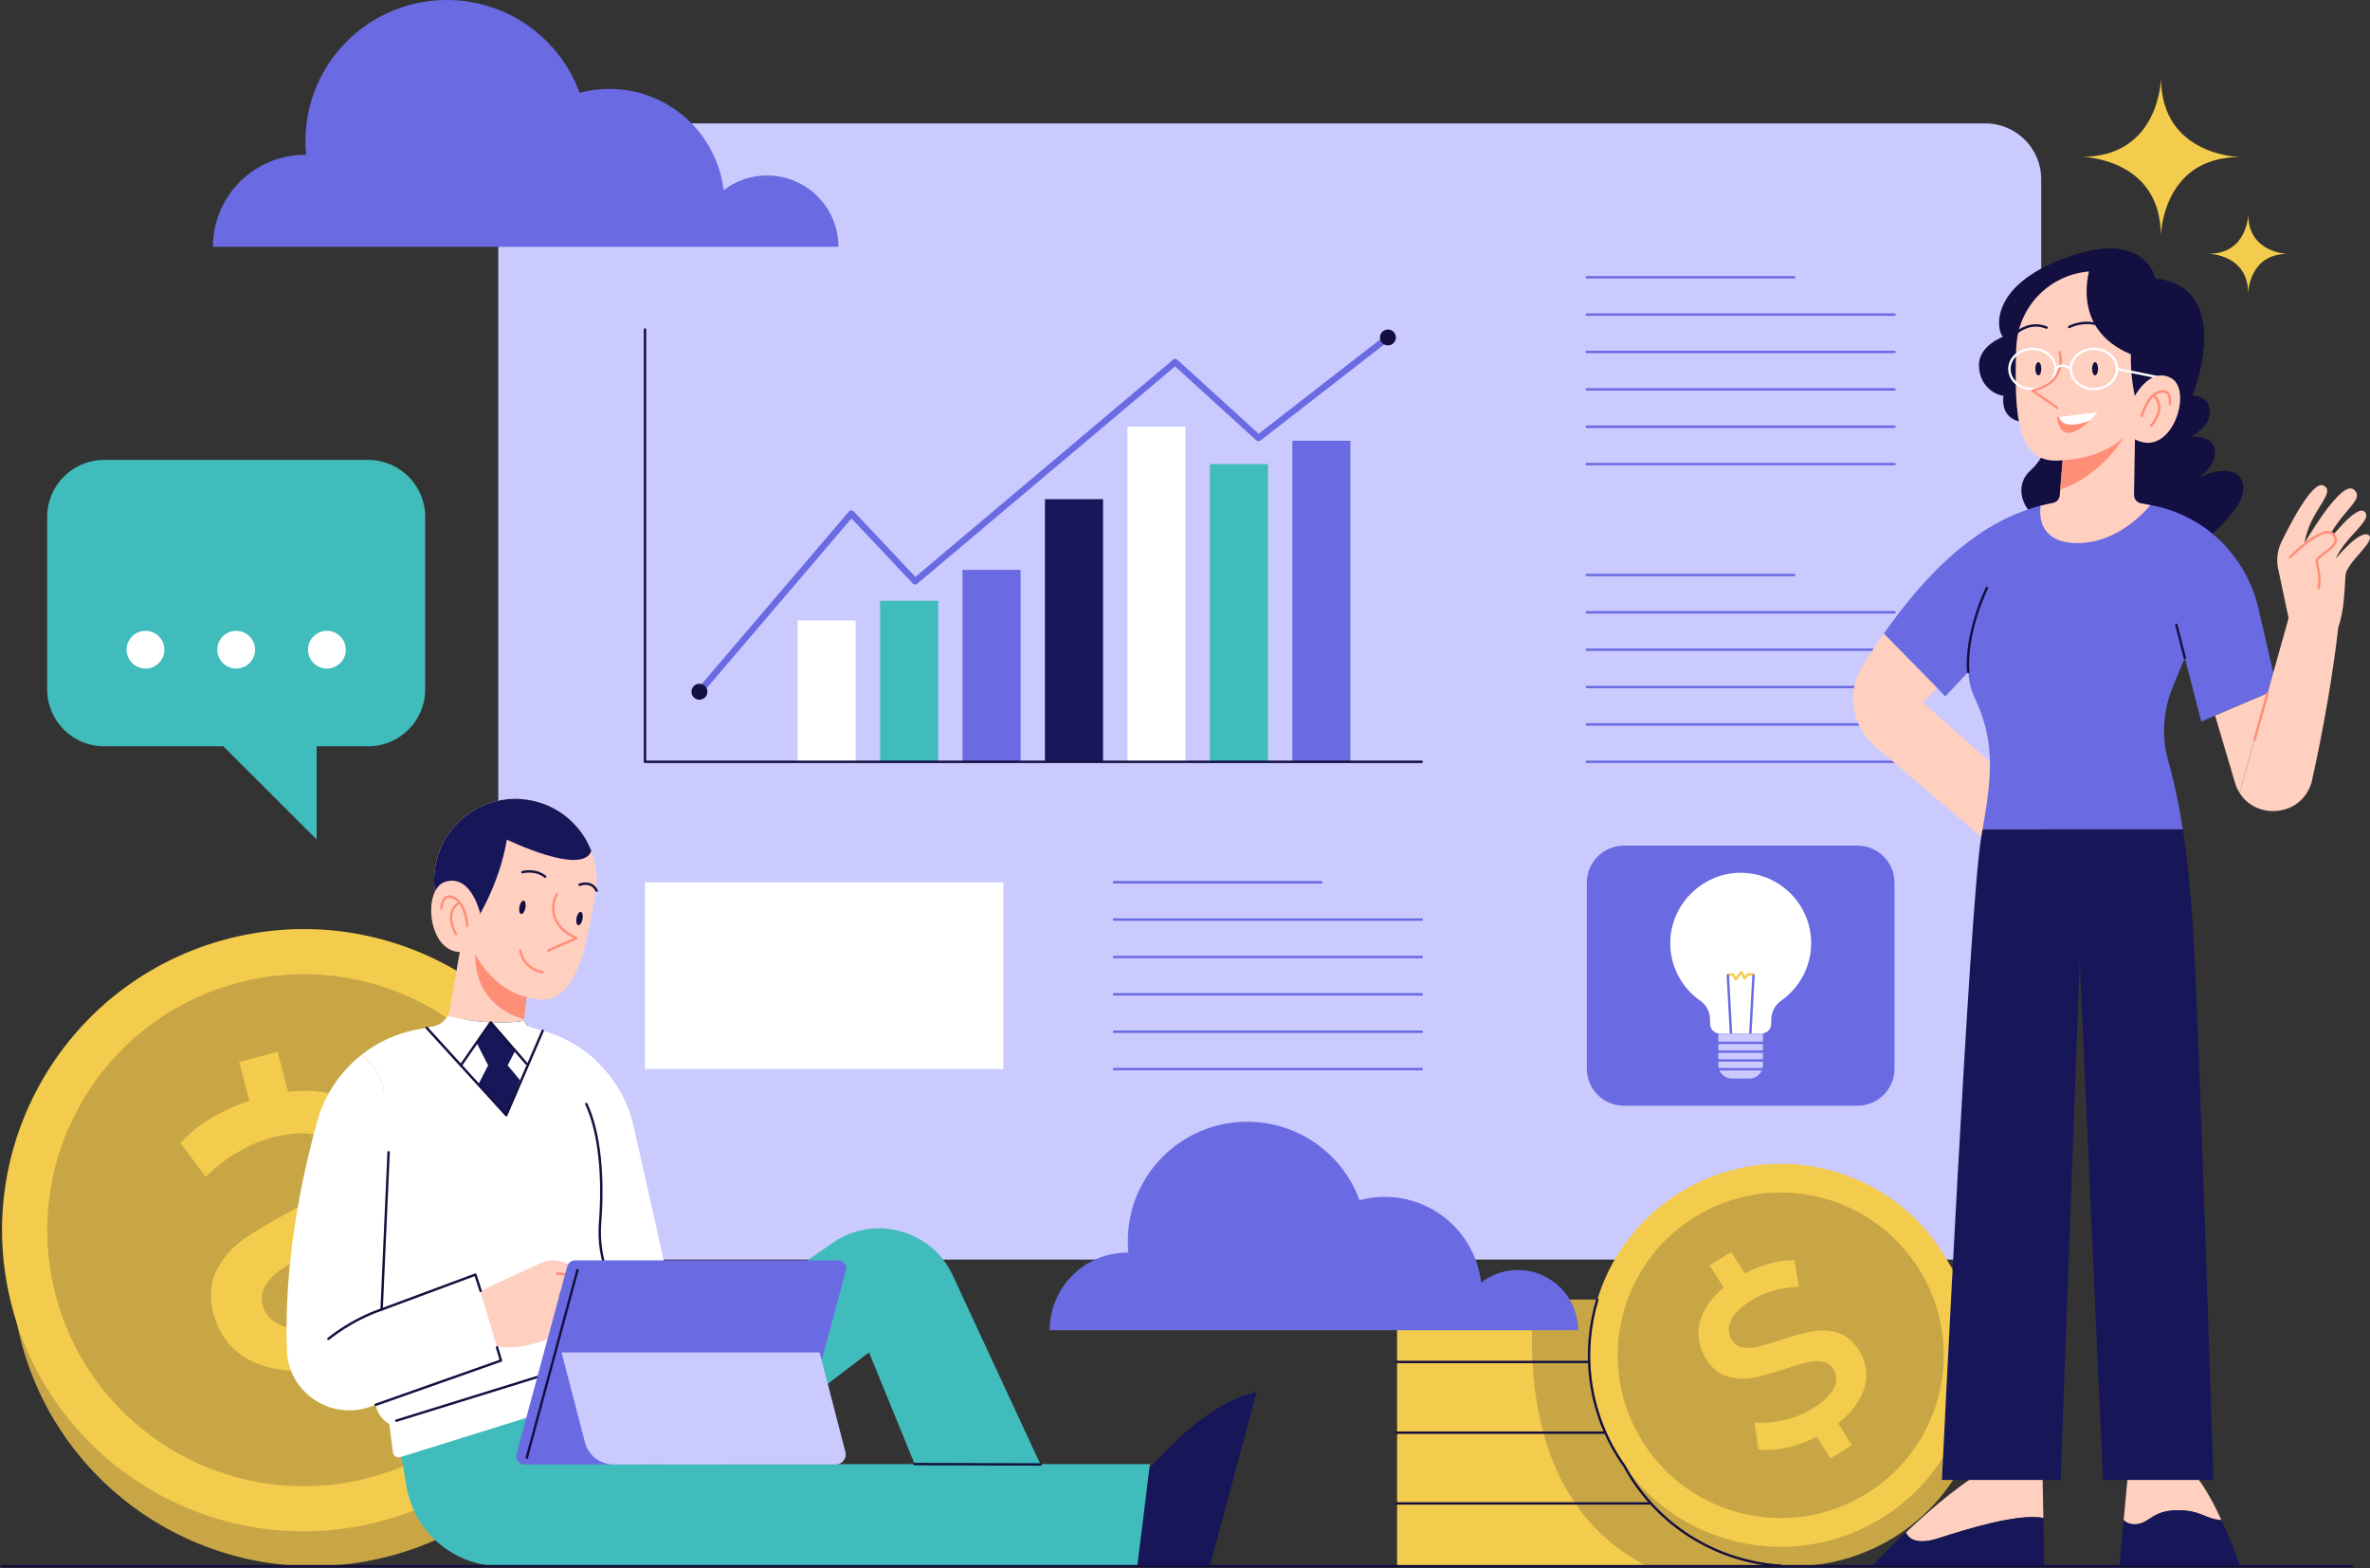 <svg width="736" height="487" viewBox="0 0 736 487" fill="none" xmlns="http://www.w3.org/2000/svg">
<rect x="0" y="0" width="736" height="487" fill="#333333" stroke="none"/>
<g clip-path="url(#clip0_737_522)">
<path d="M616.538 391.154H172.106C162.51 391.154 154.745 383.384 154.745 373.82V55.659C154.745 46.078 162.527 38.325 172.106 38.325H616.538C626.134 38.325 633.899 46.095 633.899 55.659V373.82C633.899 383.401 626.134 391.154 616.538 391.154Z" fill="#CACAFF"/>
<path d="M265.73 192.674H247.69V236.568H265.73V192.674Z" fill="white"/>
<path d="M291.348 186.563H273.309V236.585H291.348V186.563Z" fill="#41BCBC"/>
<path d="M316.95 176.965H298.91V236.568H316.95V176.965Z" fill="#6A6AE2"/>
<path d="M342.551 155.026H324.511V236.568H342.551V155.026Z" fill="#171659"/>
<path d="M368.153 132.529H350.113V236.585H368.153V132.529Z" fill="white"/>
<path d="M393.771 144.125H375.731V236.568H393.771V144.125Z" fill="#41BCBC"/>
<path d="M419.373 136.879H401.333V236.568H419.373V136.879Z" fill="#6A6AE2"/>
<path d="M200.302 102.329V236.585H441.515" stroke="#130F40" stroke-width="0.75" stroke-miterlimit="10" stroke-linecap="round" stroke-linejoin="round"/>
<path d="M217.189 214.816L264.39 159.495L284.193 180.52L364.948 112.452L390.821 136.016L431.02 104.801" stroke="#6A6AE2" stroke-width="2" stroke-miterlimit="10" stroke-linecap="round" stroke-linejoin="round"/>
<path d="M431.021 107.272C432.388 107.272 433.496 106.166 433.496 104.801C433.496 103.436 432.388 102.329 431.021 102.329C429.653 102.329 428.545 103.436 428.545 104.801C428.545 106.166 429.653 107.272 431.021 107.272Z" fill="#130F40"/>
<path d="M219.681 214.816C219.681 216.187 218.579 217.287 217.206 217.287C215.833 217.287 214.73 216.187 214.73 214.816C214.73 213.444 215.833 212.344 217.206 212.344C218.562 212.344 219.681 213.444 219.681 214.816Z" fill="#130F40"/>
<path d="M311.592 273.979H200.302V332.008H311.592V273.979Z" fill="white"/>
<path d="M345.959 273.979H410.336" stroke="#6A6AE2" stroke-width="0.75" stroke-miterlimit="10" stroke-linecap="round" stroke-linejoin="round"/>
<path d="M345.959 285.574H441.515" stroke="#6A6AE2" stroke-width="0.75" stroke-miterlimit="10" stroke-linecap="round" stroke-linejoin="round"/>
<path d="M345.959 297.187H441.515" stroke="#6A6AE2" stroke-width="0.75" stroke-miterlimit="10" stroke-linecap="round" stroke-linejoin="round"/>
<path d="M345.959 308.783H441.515" stroke="#6A6AE2" stroke-width="0.75" stroke-miterlimit="10" stroke-linecap="round" stroke-linejoin="round"/>
<path d="M345.959 320.395H441.515" stroke="#6A6AE2" stroke-width="0.75" stroke-miterlimit="10" stroke-linecap="round" stroke-linejoin="round"/>
<path d="M345.959 332.008H441.515" stroke="#6A6AE2" stroke-width="0.75" stroke-miterlimit="10" stroke-linecap="round" stroke-linejoin="round"/>
<path d="M492.786 86.096H557.163" stroke="#6A6AE2" stroke-width="0.75" stroke-miterlimit="10" stroke-linecap="round" stroke-linejoin="round"/>
<path d="M492.786 97.708H588.342" stroke="#6A6AE2" stroke-width="0.75" stroke-miterlimit="10" stroke-linecap="round" stroke-linejoin="round"/>
<path d="M492.786 109.304H588.342" stroke="#6A6AE2" stroke-width="0.75" stroke-miterlimit="10" stroke-linecap="round" stroke-linejoin="round"/>
<path d="M492.786 120.916H588.342" stroke="#6A6AE2" stroke-width="0.75" stroke-miterlimit="10" stroke-linecap="round" stroke-linejoin="round"/>
<path d="M492.786 132.529H588.342" stroke="#6A6AE2" stroke-width="0.75" stroke-miterlimit="10" stroke-linecap="round" stroke-linejoin="round"/>
<path d="M492.786 144.125H588.342" stroke="#6A6AE2" stroke-width="0.75" stroke-miterlimit="10" stroke-linecap="round" stroke-linejoin="round"/>
<path d="M492.786 178.556H557.163" stroke="#6A6AE2" stroke-width="0.75" stroke-miterlimit="10" stroke-linecap="round" stroke-linejoin="round"/>
<path d="M492.786 190.152H588.342" stroke="#6A6AE2" stroke-width="0.75" stroke-miterlimit="10" stroke-linecap="round" stroke-linejoin="round"/>
<path d="M492.786 201.764H588.342" stroke="#6A6AE2" stroke-width="0.75" stroke-miterlimit="10" stroke-linecap="round" stroke-linejoin="round"/>
<path d="M492.786 213.36H588.342" stroke="#6A6AE2" stroke-width="0.75" stroke-miterlimit="10" stroke-linecap="round" stroke-linejoin="round"/>
<path d="M492.786 224.972H588.342" stroke="#6A6AE2" stroke-width="0.75" stroke-miterlimit="10" stroke-linecap="round" stroke-linejoin="round"/>
<path d="M492.786 236.585H588.342" stroke="#6A6AE2" stroke-width="0.75" stroke-miterlimit="10" stroke-linecap="round" stroke-linejoin="round"/>
<path d="M576.796 343.383H504.332C497.957 343.383 492.786 338.22 492.786 331.855V274.131C492.786 267.766 497.957 262.603 504.332 262.603H576.796C583.171 262.603 588.342 267.766 588.342 274.131V331.855C588.342 338.22 583.171 343.383 576.796 343.383Z" fill="#6A6AE2"/>
<path d="M562.453 292.904C562.453 280.53 552.161 270.559 539.649 271.067C528.289 271.524 518.981 280.987 518.693 292.346C518.506 299.997 522.253 306.768 528.069 310.814C529.984 312.151 531.07 314.386 531.07 316.722V317.924C531.07 319.616 532.443 320.971 534.121 320.971H547.007C548.702 320.971 550.059 319.6 550.059 317.924V316.722C550.059 314.352 551.195 312.134 553.128 310.763C558.756 306.802 562.453 300.285 562.453 292.904Z" fill="white"/>
<path d="M536.58 302.655H538.207L539.038 304.127L540.802 301.842L541.768 303.857L542.751 302.604L544.548 302.553" stroke="#F4CC4D" stroke-width="0.75" stroke-miterlimit="10" stroke-linecap="round" stroke-linejoin="round"/>
<path d="M537.563 320.971L536.58 302.993" stroke="#6A6AE2" stroke-width="0.75" stroke-miterlimit="10" stroke-linecap="round" stroke-linejoin="round"/>
<path d="M543.565 320.971L544.549 302.993" stroke="#6A6AE2" stroke-width="0.75" stroke-miterlimit="10" stroke-linecap="round" stroke-linejoin="round"/>
<path d="M543.277 334.936H537.834C535.512 334.936 533.63 333.057 533.63 330.738V320.988H547.499V330.738C547.499 333.04 545.617 334.936 543.277 334.936Z" fill="#CACAFF"/>
<path d="M533.63 323.865H547.499" stroke="#6A6AE2" stroke-width="0.75" stroke-miterlimit="10" stroke-linecap="round" stroke-linejoin="round"/>
<path d="M533.63 326.591H547.499" stroke="#6A6AE2" stroke-width="0.75" stroke-miterlimit="10" stroke-linecap="round" stroke-linejoin="round"/>
<path d="M533.63 329.316H547.499" stroke="#6A6AE2" stroke-width="0.75" stroke-miterlimit="10" stroke-linecap="round" stroke-linejoin="round"/>
<path d="M533.63 332.042H547.499" stroke="#6A6AE2" stroke-width="0.75" stroke-miterlimit="10" stroke-linecap="round" stroke-linejoin="round"/>
<path d="M6.527 416.478C19.599 466.433 70.769 496.361 120.802 483.293C170.835 470.241 200.81 419.153 187.721 369.198C174.649 319.244 123.48 289.315 73.447 302.384C23.414 315.435 -6.545 366.524 6.527 416.478Z" fill="#C9A645"/>
<path d="M3.696 405.678C16.768 455.633 67.937 485.561 117.97 472.493C168.003 459.441 197.979 408.353 184.89 358.398C171.818 308.444 120.649 278.515 70.616 291.584C20.583 304.635 -9.376 355.724 3.696 405.678Z" fill="#F4CC4D"/>
<path d="M17.277 402.14C28.399 444.612 71.904 470.055 114.444 458.95C156.983 447.846 182.466 404.409 171.343 361.936C160.221 319.464 116.716 294.021 74.176 305.126C31.62 316.231 6.154 359.668 17.277 402.14Z" fill="#C9A645"/>
<path d="M67.208 394.59C69.158 390.765 71.871 387.599 75.363 385.06C78.381 382.876 82.213 380.523 86.876 378.018C87.605 377.612 88.368 377.222 89.13 376.799C92.776 374.819 95.743 373.143 97.981 371.721C98.286 371.518 98.574 371.331 98.862 371.145C101.202 369.622 103.016 367.912 104.305 365.999C105.593 364.086 105.932 361.97 105.322 359.634C104.457 356.316 102.287 354.014 98.846 352.744C97.133 352.118 95.132 351.847 92.81 351.915C90.453 351.983 87.74 352.423 84.722 353.202C83.383 353.557 82.043 353.98 80.721 354.471C78.415 355.351 76.109 356.452 73.837 357.789C70.226 359.888 66.937 362.444 63.902 365.474L56.052 354.962C58.934 351.729 62.647 348.851 67.123 346.346C70.447 344.518 73.871 342.994 77.432 341.792L74.278 329.773L86.214 326.659L89.47 339.084C93.386 338.61 96.997 338.643 100.304 339.185C105.797 340.065 110.256 342.029 113.681 345.076C117.089 348.123 119.377 351.898 120.564 356.401C121.955 361.75 121.7 366.355 119.767 370.231C117.835 374.074 115.139 377.256 111.663 379.728C109.035 381.624 105.729 383.672 101.728 385.906C100.473 386.617 99.134 387.362 97.726 388.09C94.929 389.597 92.555 390.934 90.606 392.136C89.639 392.694 88.774 393.236 88.011 393.744C85.672 395.267 83.858 397.011 82.586 398.941C81.314 400.888 80.975 403.037 81.586 405.357C82.416 408.539 84.587 410.706 88.079 411.857C90.216 412.568 92.844 412.771 95.929 412.449C97.896 412.246 100.066 411.84 102.423 411.231C104.271 410.74 106.102 410.13 107.882 409.419C110.815 408.234 113.647 406.728 116.393 404.916C120.802 401.988 124.345 398.755 126.99 395.234L135.298 405.627C132.653 409.47 128.635 413.042 123.243 416.377C119.445 418.696 115.444 420.609 111.205 422.098L114.376 434.236L102.44 437.35L99.235 425.128C94.675 425.839 90.47 425.89 86.672 425.281C81.128 424.4 76.669 422.471 73.244 419.441C69.836 416.444 67.564 412.686 66.377 408.184C64.987 402.953 65.275 398.399 67.208 394.59Z" fill="#F4CC4D"/>
<path d="M188.705 434.54L258.524 385.991C271.41 377.036 289.28 381.861 295.875 396.08L329.038 467.533H289.314L269.867 419.982L213.272 463.182L188.705 434.54Z" fill="#41BCBC"/>
<path d="M353.979 459.729C353.979 459.729 372.239 435.827 390.228 432.289L375.731 486.374H348.757L353.979 459.729Z" fill="#171659"/>
<path d="M196.809 349.884C195.131 342.452 191.435 335.817 186.264 330.586C181.567 325.812 175.65 322.223 168.987 320.277V358.415L174.395 358.483L189.146 432.289L190.926 441.193L214.646 429.462L196.809 349.884Z" fill="white"/>
<path d="M123.074 442.937L126.227 461.591C128.635 475.895 141.046 486.374 155.576 486.374H353.182L357.098 454.668H199.641L189.638 427.363L123.074 442.937Z" fill="#41BCBC"/>
<path d="M190.773 421.218L193.995 430.765L189.163 432.272L124.328 452.501C123.26 452.839 122.158 452.128 122.005 451.011L120.92 442.259C119.615 441.515 118.547 440.448 117.784 439.212C117.021 437.96 116.563 436.521 116.495 435.031C114.986 403.613 117.343 362.715 119.174 338.237C117.97 333.565 115.868 330.163 112.223 327.606C114.732 325.626 117.479 323.933 120.412 322.596C123.243 321.309 126.261 320.327 129.415 319.735L132.517 319.143L157.237 346.295L167.596 319.837L168.546 320.09C168.698 320.124 168.851 320.192 169.004 320.226C175.684 322.156 181.584 325.761 186.28 330.552C188.773 349.613 187.518 368.775 186.399 379.491C185.789 385.398 186.772 391.357 189.264 396.74L194.283 407.506C196.504 412.348 195.046 418.069 190.773 421.218Z" fill="white"/>
<path d="M167.579 319.87L161.493 335.444L157.237 346.312L148.539 336.765L132.517 319.159L134.704 318.736C136.569 318.364 138.112 317.196 138.977 315.588C140.249 315.858 142.097 316.248 144.301 316.603C149.404 317.416 156.457 318.042 162.866 316.976C163.002 317.636 163.392 318.211 163.917 318.618C164.189 318.821 164.528 319.007 164.884 319.109L167.579 319.87Z" fill="white"/>
<path d="M183.636 264.262C183.636 264.245 183.636 264.245 183.636 264.245C180.262 255.544 172.14 248.892 161.781 248.13C150.354 247.3 139.587 254.562 136.061 265.447C132.806 275.553 136.163 285.845 143.385 292.159L143.351 292.379L140.859 306.616L139.621 313.709C139.503 314.386 139.265 315.012 138.96 315.605C143.165 316.553 153.677 318.533 162.866 316.976C162.798 316.671 162.764 316.366 162.798 316.045L163.527 309.663C177.413 314.166 181.347 299.438 184.992 277.144H184.958C185.687 272.641 185.144 268.24 183.636 264.262Z" fill="#FFCFC0"/>
<path d="M183.636 264.245C183.636 264.245 183.636 264.245 183.636 264.262C180.838 272.167 157.407 260.724 157.407 260.724C154.897 275.519 147.336 287.623 143.351 292.396L143.385 292.176C136.163 285.845 132.806 275.57 136.061 265.464C139.57 254.579 150.337 247.317 161.781 248.147C172.14 248.892 180.262 255.544 183.636 264.245Z" fill="#171659"/>
<path d="M172.869 277.703C172.869 277.703 168.071 286.336 178.99 291.347L170.258 295.173" stroke="#FF8E77" stroke-width="0.75" stroke-miterlimit="10" stroke-linecap="round" stroke-linejoin="round"/>
<path d="M179.041 285.067C178.82 286.201 179.058 287.216 179.567 287.318C180.075 287.42 180.685 286.573 180.906 285.439C181.126 284.305 180.889 283.289 180.38 283.188C179.855 283.086 179.261 283.915 179.041 285.067Z" fill="#130F40"/>
<path d="M161.306 281.579C161.086 282.714 161.323 283.729 161.832 283.831C162.341 283.932 162.951 283.086 163.171 281.952C163.392 280.818 163.154 279.802 162.646 279.7C162.12 279.599 161.527 280.445 161.306 281.579Z" fill="#130F40"/>
<path d="M149.099 283.594C149.099 283.594 146.335 271.389 138.316 273.809C130.296 276.23 133.23 300.403 146.895 294.817L149.099 283.594Z" fill="#FFCFC0"/>
<path d="M145.081 287.487C145.081 287.487 144.759 280.682 141.029 278.837C137.299 276.992 137.078 281.986 137.078 281.986" stroke="#FF8E77" stroke-width="0.75" stroke-miterlimit="10" stroke-linecap="round" stroke-linejoin="round"/>
<path d="M142.487 280.411C142.487 280.411 137.723 282.951 141.588 290.026" stroke="#FF8E77" stroke-width="0.75" stroke-miterlimit="10" stroke-linecap="round" stroke-linejoin="round"/>
<path d="M162.239 270.847C162.239 270.847 166.257 269.764 169.292 272.252" stroke="#130F40" stroke-width="0.75" stroke-miterlimit="10" stroke-linecap="round" stroke-linejoin="round"/>
<path d="M179.973 274.757C179.973 274.757 183.653 273.234 185.28 276.603" stroke="#130F40" stroke-width="0.75" stroke-miterlimit="10" stroke-linecap="round" stroke-linejoin="round"/>
<path d="M161.578 295.173C161.578 295.173 162.12 300.606 168.427 301.91" stroke="#FF8E77" stroke-width="0.75" stroke-miterlimit="10" stroke-linecap="round" stroke-linejoin="round"/>
<path d="M163.544 309.646L162.747 316.553C146.064 311.593 147.641 296.256 147.641 296.256C147.641 296.256 152.541 306.904 163.544 309.646Z" fill="#FF8E77"/>
<path d="M147.217 401.819L167.817 392.288C171.174 390.731 175.107 391.272 177.922 393.642C183.229 398.094 188.417 400.786 190.417 405.932C193.469 413.753 175.192 413.11 175.192 413.11C175.192 413.11 163.646 420.93 151.795 417.595L147.217 401.819Z" fill="#FFCFC0"/>
<path d="M174.48 407.625C174.48 407.625 185.365 406.745 188.841 410.723" stroke="#FF8E77" stroke-width="0.75" stroke-miterlimit="10" stroke-linecap="round" stroke-linejoin="round"/>
<path d="M173.751 401.971C173.751 401.971 183.89 400.515 190.417 405.949" stroke="#FF8E77" stroke-width="0.75" stroke-miterlimit="10" stroke-linecap="round" stroke-linejoin="round"/>
<path d="M173.022 395.454C173.022 395.454 180.312 395.877 186.891 400.871" stroke="#FF8E77" stroke-width="0.75" stroke-miterlimit="10" stroke-linecap="round" stroke-linejoin="round"/>
<path d="M112.206 327.64C105.695 332.786 100.812 339.947 98.506 348.259C93.471 366.388 88.096 392.644 89.114 419.525C89.622 432.509 102.728 441.193 114.986 436.859L155.576 422.521L147.624 395.826L118.513 406.66L120.683 357.806C120.683 341.877 119.768 332.888 112.206 327.64Z" fill="white"/>
<path d="M157.661 330.84L161.493 335.444L157.237 346.312L148.54 336.765L151.591 330.84L144.318 316.62C149.421 317.433 156.474 318.059 162.883 316.993C163.019 317.653 163.409 318.228 163.934 318.635L157.661 330.84Z" fill="#171659"/>
<path d="M167.58 319.87L163.493 330.315L152.388 317.5C155.796 317.653 159.441 317.568 162.866 316.993C163.087 318.008 163.833 318.838 164.884 319.126L167.58 319.87Z" fill="white"/>
<path d="M152.388 317.484L143.131 330.84L132.5 319.159L134.688 318.736C136.553 318.364 138.096 317.196 138.96 315.588C141.605 316.197 146.691 317.196 152.388 317.484Z" fill="white"/>
<path d="M143.131 330.84L152.388 317.484L163.494 330.298" stroke="#130F40" stroke-width="0.75" stroke-miterlimit="10" stroke-linecap="round" stroke-linejoin="round"/>
<path d="M118.513 406.66C108.951 409.927 101.982 415.784 101.982 415.784" stroke="#130F40" stroke-width="0.75" stroke-miterlimit="10" stroke-linecap="round" stroke-linejoin="round"/>
<path d="M189.146 432.289L193.978 430.782L190.756 421.235C195.029 418.069 196.504 412.365 194.249 407.54L189.231 396.774C186.721 391.391 185.907 385.449 186.365 379.524C187.433 365.644 186.263 351.746 182.076 342.842" stroke="#130F40" stroke-width="0.75" stroke-miterlimit="10" stroke-linecap="round" stroke-linejoin="round"/>
<path d="M120.683 357.823L118.513 406.66L147.624 395.826L149.269 400.888" stroke="#130F40" stroke-width="0.75" stroke-miterlimit="10" stroke-linecap="round" stroke-linejoin="round"/>
<path d="M154.355 418.425L155.576 422.521L116.648 436.267" stroke="#130F40" stroke-width="0.75" stroke-miterlimit="10" stroke-linecap="round" stroke-linejoin="round"/>
<path d="M123.074 441.193L183.314 422.521" stroke="#130F40" stroke-width="0.75" stroke-miterlimit="10" stroke-linecap="round" stroke-linejoin="round"/>
<path d="M162.866 454.786H244.452C245.605 454.786 246.622 454.007 246.927 452.89L262.678 394.624C263.119 392.999 261.898 391.391 260.203 391.391H178.617C177.464 391.391 176.447 392.17 176.142 393.287L160.391 451.553C159.95 453.195 161.171 454.786 162.866 454.786Z" fill="#6A6AE2"/>
<path d="M179.329 394.438L163.595 452.687" stroke="#130F40" stroke-width="0.75" stroke-miterlimit="10" stroke-linecap="round" stroke-linejoin="round"/>
<path d="M174.395 419.999L181.669 447.964C182.72 451.976 186.348 454.786 190.502 454.786H259.524C261.559 454.786 263.051 452.873 262.542 450.893L254.523 419.982H174.395V419.999Z" fill="#CACAFF"/>
<path d="M284.041 454.668L323.121 454.786" stroke="#130F40" stroke-width="0.75" stroke-miterlimit="10" stroke-linecap="round" stroke-linejoin="round"/>
<path d="M132.5 319.176L157.22 346.312L168.529 320.124" stroke="#130F40" stroke-width="0.75" stroke-miterlimit="10" stroke-linecap="round" stroke-linejoin="round"/>
<path d="M132.042 160.494V214.088C132.042 223.838 124.125 231.76 114.342 231.76H98.32V260.69L69.361 231.76H32.349C22.583 231.76 14.649 223.855 14.649 214.088V160.494C14.649 150.743 22.567 142.821 32.349 142.821H114.342C124.108 142.838 132.042 150.743 132.042 160.494Z" fill="#41BCBC"/>
<path d="M51.05 201.764C51.05 204.997 48.422 207.621 45.184 207.621C41.946 207.621 39.318 204.997 39.318 201.764C39.318 198.531 41.946 195.907 45.184 195.907C48.422 195.907 51.05 198.531 51.05 201.764Z" fill="white"/>
<path d="M79.212 201.764C79.212 204.997 76.584 207.621 73.346 207.621C70.107 207.621 67.479 204.997 67.479 201.764C67.479 198.531 70.107 195.907 73.346 195.907C76.584 195.907 79.212 198.531 79.212 201.764Z" fill="white"/>
<path d="M107.39 201.764C107.39 204.997 104.762 207.621 101.524 207.621C98.286 207.621 95.658 204.997 95.658 201.764C95.658 198.531 98.286 195.907 101.524 195.907C104.762 195.907 107.39 198.531 107.39 201.764Z" fill="white"/>
<path d="M553.026 403.596H433.869V486.238H553.026V403.596Z" fill="#F4CC4D"/>
<path d="M553.026 403.596V486.238H511.266C475.238 467.787 474.373 424.688 476.357 403.596H553.026Z" fill="#C9A645"/>
<path d="M433.614 466.873H553.263" stroke="#130F40" stroke-width="0.75" stroke-miterlimit="10" stroke-linecap="round" stroke-linejoin="round"/>
<path d="M433.614 444.917H553.263" stroke="#130F40" stroke-width="0.75" stroke-miterlimit="10" stroke-linecap="round" stroke-linejoin="round"/>
<path d="M433.614 422.962H553.263" stroke="#130F40" stroke-width="0.75" stroke-miterlimit="10" stroke-linecap="round" stroke-linejoin="round"/>
<path d="M607.331 395.488C624.71 423.368 616.165 460.034 588.257 477.385C560.333 494.736 523.626 486.204 506.231 458.341C488.852 430.461 497.397 393.795 525.305 376.444C553.229 359.076 589.953 367.607 607.331 395.488Z" fill="#C9A645"/>
<path d="M603.567 389.461C620.946 417.342 612.401 454.007 584.493 471.359C556.569 488.71 519.845 480.178 502.467 452.315C485.088 424.434 493.634 387.768 521.541 370.417C549.465 353.049 586.189 361.581 603.567 389.461Z" fill="#F4CC4D"/>
<path d="M595.989 394.167C610.773 417.866 603.5 449.048 579.763 463.792C556.027 478.553 524.796 471.291 510.029 447.592C495.244 423.893 502.518 392.711 526.254 377.967C549.991 363.206 581.221 370.468 595.989 394.167Z" fill="#C9A645"/>
<path d="M570.658 413.871C568.047 413.093 565.386 412.957 562.69 413.465C560.367 413.905 557.603 414.633 554.399 415.683C553.89 415.852 553.382 416.021 552.856 416.19C550.347 417.003 548.278 417.629 546.634 418.052C546.413 418.103 546.193 418.154 545.99 418.205C544.26 418.628 542.683 418.696 541.225 418.459C539.784 418.222 538.648 417.443 537.834 416.14C536.681 414.278 536.563 412.28 537.478 410.147C537.936 409.081 538.682 408.031 539.733 406.999C540.801 405.932 542.175 404.883 543.87 403.833C544.616 403.376 545.396 402.936 546.21 402.546C547.617 401.869 549.143 401.294 550.754 400.82C553.297 400.075 555.925 399.669 558.655 399.601L557.23 391.391C554.467 391.306 551.534 391.763 548.414 392.728C546.125 393.456 543.921 394.37 541.802 395.488L537.614 388.784L530.951 392.931L535.274 399.855C533.341 401.446 531.782 403.139 530.578 404.899C528.577 407.828 527.543 410.723 527.458 413.634C527.373 416.529 528.119 419.237 529.679 421.76C531.544 424.739 533.782 426.635 536.427 427.431C539.055 428.226 541.7 428.362 544.362 427.854C546.38 427.464 548.787 426.838 551.568 425.975C552.449 425.704 553.382 425.416 554.331 425.094C556.247 424.468 557.909 423.96 559.316 423.571C559.994 423.368 560.638 423.199 561.198 423.08C562.927 422.674 564.521 422.589 565.979 422.86C567.437 423.131 568.573 423.91 569.387 425.196C570.489 426.973 570.54 428.92 569.556 431.036C568.946 432.323 567.895 433.626 566.403 434.913C565.453 435.725 564.317 436.555 562.995 437.367C561.961 438.011 560.876 438.586 559.774 439.094C557.943 439.923 556.01 440.584 553.975 441.041C550.686 441.785 547.651 442.006 544.871 441.701L546.04 450.08C548.974 450.537 552.381 450.249 556.281 449.217C559.011 448.489 561.656 447.473 564.199 446.17L568.421 452.941L575.084 448.794L570.828 441.972C573.151 440.177 575.016 438.264 576.389 436.25C578.407 433.321 579.458 430.41 579.56 427.515C579.661 424.637 578.915 421.946 577.356 419.424C575.508 416.512 573.286 414.65 570.658 413.871Z" fill="#F4CC4D"/>
<path d="M553.026 486.238H552.873C534.41 485.019 516.777 475.218 506.231 458.324C505.604 457.308 505.01 456.293 504.451 455.243C503.756 454.295 503.094 453.313 502.467 452.298C493.023 437.147 491.243 419.424 496.058 403.596" stroke="#130F40" stroke-width="0.75" stroke-miterlimit="10" stroke-linecap="round" stroke-linejoin="round"/>
<path d="M689.9 472.103C684.373 471.596 683.644 469.006 676.269 469.006C668.114 469.006 667.486 473.356 662.926 473.356C661.281 473.356 660.196 472.797 659.501 472.07L660.806 458.002H681.677C684.763 461.845 687.611 467.144 689.9 472.103Z" fill="#FFCFC0"/>
<path d="M695.665 486.357H658.161L659.501 472.07C660.196 472.797 661.281 473.356 662.926 473.356C667.486 473.356 668.114 469.006 676.269 469.006C683.644 469.006 684.373 471.596 689.9 472.103C693.41 479.603 695.665 486.357 695.665 486.357Z" fill="#171659"/>
<path d="M601.991 477.69C610.875 474.829 626.507 469.937 634.56 471.392L634.306 458.019H613.961C606.653 462.556 598.311 469.852 591.869 475.912C592.632 477.656 594.937 479.958 601.991 477.69Z" fill="#FFCFC0"/>
<path d="M601.991 477.69C594.955 479.958 592.649 477.656 591.886 475.895C585.731 481.702 581.34 486.357 581.34 486.357H634.849L634.561 471.376C626.507 469.937 610.875 474.829 601.991 477.69Z" fill="#171659"/>
<path d="M696.648 152.013C696.377 159.157 682.525 169.567 682.525 169.567C682.525 169.567 646.208 165.894 637.172 163.219C628.135 160.528 624.88 151.217 630.525 146.139C636.188 141.061 639.155 131.175 629.83 131.158C620.505 131.158 622.201 122.897 622.201 122.897C619.369 122.626 614.707 119.765 614.571 113.553C614.419 107.323 622.048 104.581 622.048 104.581C620.217 103.227 616.962 88.872 641.698 79.984C644.428 79.003 646.887 78.326 649.108 77.868C667.012 74.297 669.267 86.468 669.267 86.468C694.292 89.295 680.83 122.897 680.83 122.897C680.83 122.897 686.204 122.728 686.204 127.908C686.204 133.087 679.846 135.745 679.846 135.745C679.846 135.745 683.729 135.17 686.086 136.896C686.883 137.472 687.493 138.301 687.747 139.52C688.697 144.04 683.593 147.798 683 148.221C688.934 145.293 696.937 144.886 696.648 152.013Z" fill="#130F40"/>
<path d="M705.956 208.942L704.176 215.29L687.9 222.23L683.593 224.075L678.49 204.269L675.862 194.045H625.015L611.231 208.688L604.11 216.254L601.601 213.681L585.019 196.787C589.749 190.05 594.531 184.091 599.43 178.945C604.585 173.511 609.875 168.975 615.402 165.369C625.795 158.564 637.019 155.026 649.701 155.026C657.144 155.026 663.926 155.957 669.877 157.311C678.761 159.343 686.526 164.201 692.24 170.871C696.258 175.543 699.259 181.112 700.938 187.24C701.09 187.782 701.226 188.34 701.362 188.899L705.956 208.942Z" fill="#6A6AE2"/>
<path d="M704.176 215.29L695.512 246.251C694.902 245.303 694.41 244.219 694.054 243.018L687.9 222.23L704.176 215.29Z" fill="#FFCFC0"/>
<path d="M628.694 246.082L618.725 262.806L582.391 231.862C574.982 225.565 573.287 214.765 578.492 206.572C580.662 203.152 582.832 199.885 585.019 196.787L601.601 213.681L597.125 218.15L628.694 246.082Z" fill="#FFCFC0"/>
<path d="M674.76 213.326C671.776 220.588 671.199 228.663 673.319 236.213C675.235 243.001 676.71 250.026 677.863 257.559H615.69C618.861 239.632 619.318 229.661 613.232 216.678C612.062 214.189 611.451 211.481 611.231 208.688C610.248 196.296 617.029 182.602 617.029 182.602L615.402 165.369C621.2 161.56 627.27 158.784 633.696 157.074C633.306 160.375 633.459 168.653 645.191 168.653C656.466 168.653 664.638 160.595 667.826 156.871C668.521 157.007 669.199 157.159 669.877 157.311C678.761 159.343 686.526 164.201 692.24 170.871L678.49 204.269L674.76 213.326Z" fill="#6A6AE2"/>
<path d="M677.863 257.559H615.69C615.554 258.32 615.419 259.082 615.283 259.878C611.74 279.311 603.059 459.594 603.059 459.594H639.918L645.852 298.355L653.075 459.594H687.391C687.391 459.594 682.746 314.233 681.05 288.621C680.287 277.161 679.321 266.971 677.863 257.559Z" fill="#171659"/>
<path d="M663.112 129.956L662.722 153.672C662.705 154.992 663.655 156.109 664.96 156.33C665.927 156.499 666.876 156.668 667.809 156.871C664.621 160.595 656.449 168.653 645.174 168.653C633.442 168.653 633.289 160.375 633.679 157.074C634.951 156.736 636.222 156.448 637.528 156.194C638.698 155.957 639.562 154.958 639.664 153.773L639.8 152.03L640.546 142.923C626.422 144.615 625.422 129.803 626.134 107.797L626.168 107.814C626.694 93.713 639.172 82.642 653.804 84.42C664.892 85.757 673.828 94.729 675.133 105.8C676.354 116.075 671.2 125.267 663.112 129.956Z" fill="#FFCFC0"/>
<path d="M686.086 136.896H669.182C661.01 127.383 661.756 110.032 661.756 110.032C642.156 101.889 649.243 82.524 649.243 82.524L649.107 77.868C667.012 74.297 669.267 86.468 669.267 86.468C694.292 89.295 680.83 122.897 680.83 122.897C680.83 122.897 686.204 122.728 686.204 127.908C686.204 133.087 679.846 135.745 679.846 135.745C679.846 135.745 683.729 135.17 686.086 136.896Z" fill="#130F40"/>
<path d="M651.583 127.908C651.583 127.908 650.532 129.194 649.023 130.633C645.649 133.815 639.986 137.743 638.816 129.55L639.393 129.482L651.583 127.908Z" fill="#FF8E77"/>
<path d="M651.583 127.908C651.583 127.908 650.532 129.194 649.023 130.633C641.698 133.341 639.85 131.022 639.393 129.482L651.583 127.908Z" fill="white"/>
<path d="M638.358 114.585C638.358 118.039 635.137 120.832 631.186 120.832C627.219 120.832 624.015 118.039 624.015 114.585C624.015 111.132 627.236 108.339 631.186 108.339C635.154 108.339 638.358 111.132 638.358 114.585Z" stroke="white" stroke-width="0.75" stroke-miterlimit="10" stroke-linecap="round" stroke-linejoin="round"/>
<path d="M650.26 120.832C654.221 120.832 657.432 118.035 657.432 114.585C657.432 111.135 654.221 108.339 650.26 108.339C646.3 108.339 643.089 111.135 643.089 114.585C643.089 118.035 646.3 120.832 650.26 120.832Z" stroke="white" stroke-width="0.75" stroke-miterlimit="10" stroke-linecap="round" stroke-linejoin="round"/>
<path d="M639.613 109.405C639.613 109.405 642.58 118.563 631.187 121.306L638.816 126.587" stroke="#FF8E77" stroke-width="0.75" stroke-miterlimit="10" stroke-linecap="round" stroke-linejoin="round"/>
<path d="M638.358 114.585C638.358 114.585 639.935 112.249 643.089 114.585" stroke="white" stroke-width="0.75" stroke-miterlimit="10" stroke-linecap="round" stroke-linejoin="round"/>
<path d="M633.933 114.518C633.933 115.652 633.526 116.566 633.001 116.566C632.492 116.566 632.068 115.652 632.068 114.518C632.068 113.383 632.475 112.469 633.001 112.469C633.526 112.469 633.933 113.383 633.933 114.518Z" fill="#130F40"/>
<path d="M650.617 116.566C651.132 116.566 651.549 115.649 651.549 114.518C651.549 113.386 651.132 112.469 650.617 112.469C650.102 112.469 649.684 113.386 649.684 114.518C649.684 115.649 650.102 116.566 650.617 116.566Z" fill="#130F40"/>
<path d="M626.863 102.888C626.863 102.888 630.678 99.722 635.561 101.737" stroke="#130F40" stroke-width="0.75" stroke-miterlimit="10" stroke-linecap="round" stroke-linejoin="round"/>
<path d="M642.58 101.568C642.58 101.568 647.616 98.656 653.651 101.568" stroke="#130F40" stroke-width="0.75" stroke-miterlimit="10" stroke-linecap="round" stroke-linejoin="round"/>
<path d="M657.449 114.585L670.521 117.226" stroke="white" stroke-width="0.75" stroke-miterlimit="10" stroke-linecap="round" stroke-linejoin="round"/>
<path d="M659.619 135.745C659.145 136.524 652.109 147.95 639.816 152.013L640.562 142.906C653.431 142.212 659.263 136.118 659.619 135.745Z" fill="#FF8E77"/>
<path d="M662.044 124.708C662.044 124.708 666.995 113.57 674.2 117.378C681.406 121.187 674.065 143.752 662.044 135.864V124.708Z" fill="#FFCFC0"/>
<path d="M665.147 129.194C665.147 129.194 666.74 122.745 670.657 121.678C674.573 120.612 673.844 125.436 673.844 125.436" stroke="#FF8E77" stroke-width="0.75" stroke-miterlimit="10" stroke-linecap="round" stroke-linejoin="round"/>
<path d="M668.961 122.897C668.961 122.897 673.047 126.232 668.012 132.258" stroke="#FF8E77" stroke-width="0.75" stroke-miterlimit="10" stroke-linecap="round" stroke-linejoin="round"/>
<path d="M611.231 208.688C610.248 196.296 617.029 182.602 617.029 182.602" stroke="#130F40" stroke-width="0.75" stroke-miterlimit="10" stroke-linecap="round" stroke-linejoin="round"/>
<path d="M675.862 194.045L678.49 204.269" stroke="#130F40" stroke-width="0.75" stroke-miterlimit="10" stroke-linecap="round" stroke-linejoin="round"/>
<path d="M728.404 178.59C728.082 182.602 728.082 189.491 726.183 194.671C725.302 202.238 724.2 209.72 722.979 216.932C722.979 216.982 722.962 217.05 722.945 217.118C721.453 225.937 719.758 234.384 718.045 242.154C717.791 243.322 717.401 244.389 716.892 245.354C712.637 253.648 700.429 254.139 695.512 246.251L705.957 208.942L710.721 191.946L707.465 176.575C706.872 173.765 707.245 170.854 708.5 168.281C711.755 161.611 718.333 149.203 721.521 150.76C725.861 152.876 717.18 158.513 715.688 168.653C715.688 168.653 727.031 148.814 730.948 152.013C734.864 155.212 726.522 158.53 721.86 169.533C722.402 168.822 731.761 156.33 734.339 158.903C737 161.56 728.421 166.419 725.353 173.494C725.76 173.004 732.847 164.472 735.508 166.114C738.255 167.807 728.727 174.578 728.404 178.59Z" fill="#FFCFC0"/>
<path d="M704.176 215.29L700.124 229.797" stroke="#FF8E77" stroke-width="0.75" stroke-miterlimit="10" stroke-linecap="round" stroke-linejoin="round"/>
<path d="M711.127 173.088C711.127 173.088 721.69 162.373 724.674 165.978C727.658 169.584 719.808 172.022 719.384 174.358C719.384 174.358 720.876 179.419 720.029 182.602" fill="#FFCFC0"/>
<path d="M711.127 173.088C711.127 173.088 721.69 162.373 724.674 165.978C727.658 169.584 719.808 172.022 719.384 174.358C719.384 174.358 720.876 179.419 720.029 182.602" stroke="#FF8E77" stroke-width="0.75" stroke-miterlimit="10" stroke-linecap="round" stroke-linejoin="round"/>
<path d="M671.047 73.264C671.047 73.264 671.386 48.736 695.648 48.769C695.648 48.769 671.081 48.431 671.115 24.207C671.115 24.207 670.775 48.736 646.513 48.702C646.513 48.702 671.081 49.023 671.047 73.264Z" fill="#F4CC4D"/>
<path d="M698.157 91.089C698.157 91.089 698.327 78.817 710.466 78.833C710.466 78.833 698.174 78.664 698.191 66.544C698.191 66.544 698.022 78.817 685.882 78.8C685.882 78.8 698.174 78.969 698.157 91.089Z" fill="#F4CC4D"/>
<path d="M0.644 486.374H730.591" stroke="#130F40" stroke-width="0.75" stroke-miterlimit="10" stroke-linecap="round" stroke-linejoin="round"/>
<path d="M490.09 413.11H325.969C325.969 399.787 336.787 388.987 350.13 388.987H350.418C350.299 387.802 350.249 386.6 350.249 385.382C350.249 364.933 366.847 348.36 387.328 348.36C403.35 348.36 417.016 358.5 422.187 372.719C424.679 372.042 427.29 371.687 430.003 371.687C445.466 371.687 458.199 383.299 459.962 398.281C463.115 395.843 467.066 394.404 471.355 394.404C481.698 394.404 490.09 402.783 490.09 413.11Z" fill="#6A6AE2"/>
<path d="M260.372 76.633H66.123C66.123 60.873 78.924 48.075 94.725 48.075H95.065C94.929 46.67 94.861 45.248 94.861 43.809C94.861 19.619 114.512 0 138.757 0C157.712 0 173.887 12.002 180.007 28.828C182.957 28.033 186.043 27.61 189.264 27.61C207.558 27.61 222.631 41.355 224.717 59.078C228.447 56.201 233.126 54.491 238.195 54.491C250.454 54.491 260.372 64.411 260.372 76.633Z" fill="#6A6AE2"/>
</g>
<defs>
<clipPath id="clip0_737_522">
<rect width="736" height="487" fill="white"/>
</clipPath>
</defs>
</svg>
